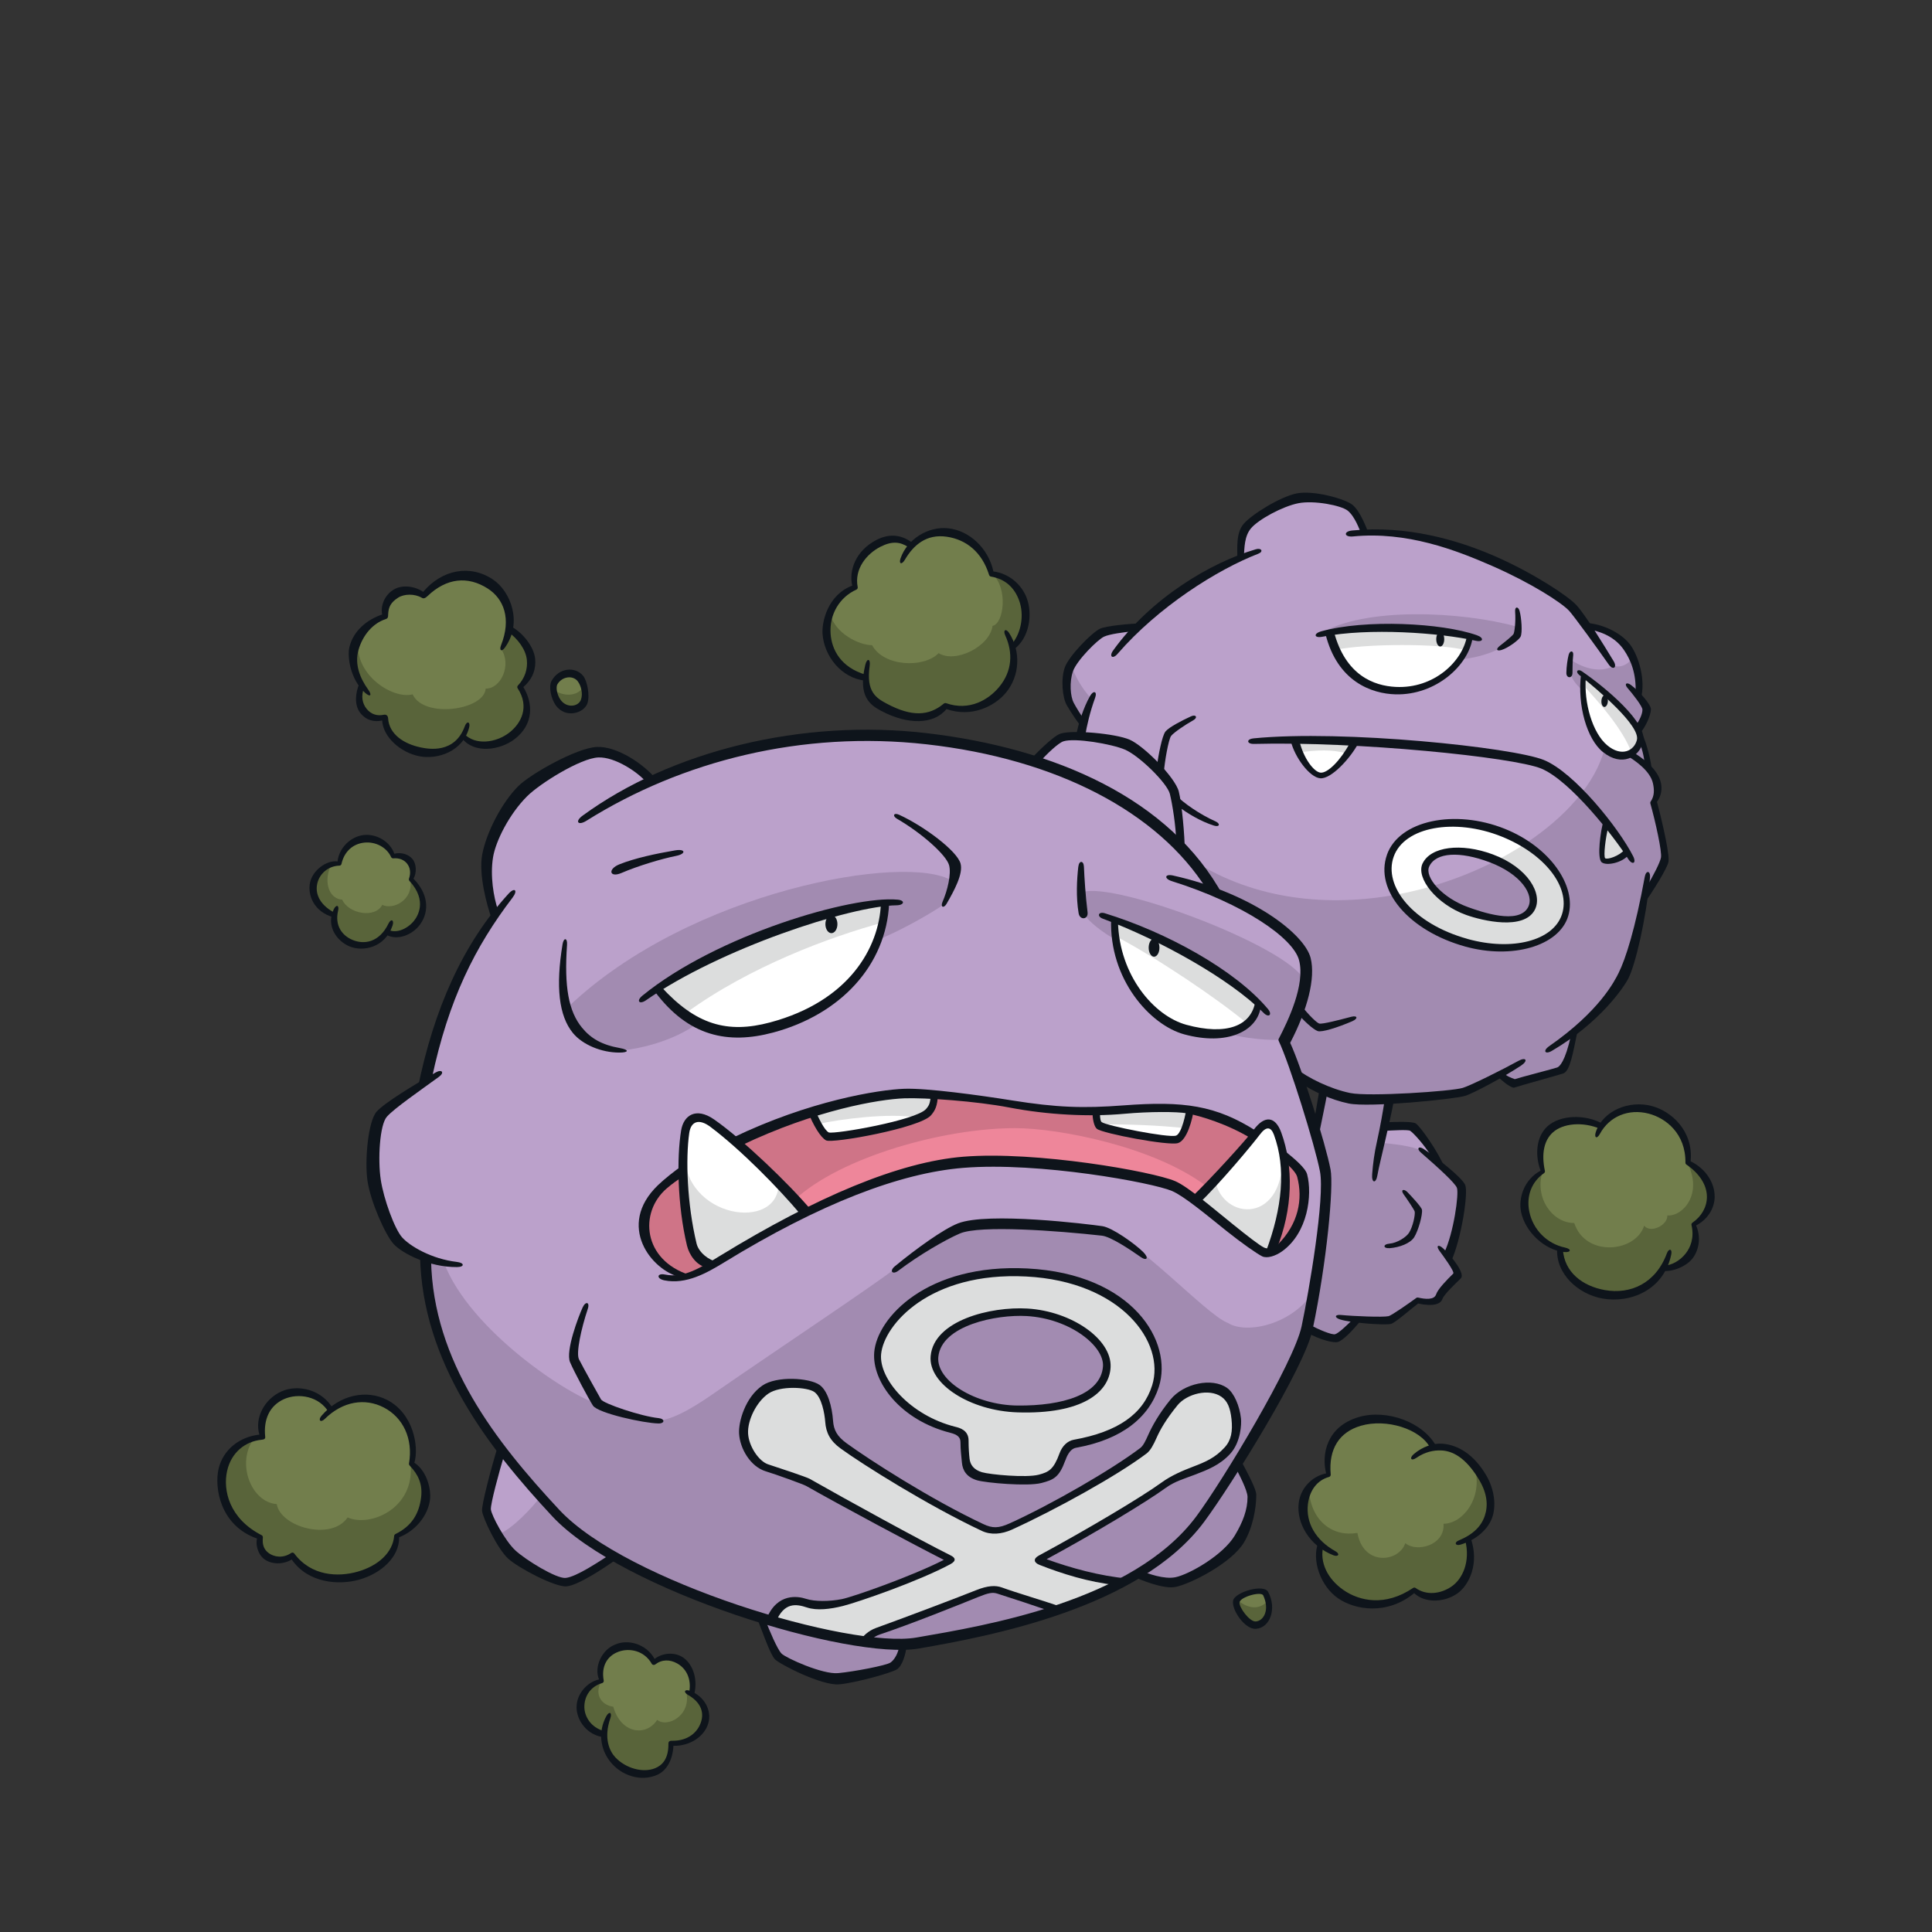 <svg width="800" height="800" viewBox="0 0 800 800" fill="none" xmlns="http://www.w3.org/2000/svg">
<rect x="0" y="0" width="800" height="800" fill="#333333" stroke="none"/>
<g clip-path="url(#clip0_42_68305)">
<path d="M488.662 350.616C488.381 341.806 487.555 329.956 485.357 326.37C483.159 322.783 472.961 310.387 468.548 308.735C464.135 307.082 444.302 303.231 440.451 304.884C436.6 306.537 432.187 311.495 429.163 315.346C378.754 301.578 336.889 296.884 269.39 323.064C266.911 319.759 254.797 310.123 247.624 311.214C240.467 312.321 225.03 319.478 217.048 327.46C209.065 335.443 201.627 350.599 201.627 356.665C201.627 362.73 202.735 371.259 205.214 378.696C193.363 395.769 180.141 420.56 176.29 448.393C168.572 453.897 161.135 458.029 158.391 461.896C155.631 465.747 154.259 481.448 155.367 489.712C156.474 497.976 161.697 511.198 165.002 513.958C168.308 516.718 171.068 518.916 176.026 520.85C179.332 555.013 189.529 577.044 207.709 600.182C205.23 607.901 201.098 621.668 201.644 624.974C202.189 628.279 207.428 639.303 212.387 643.7C217.345 648.113 230.022 656.095 234.699 654.988C239.376 653.881 248.202 648.922 254.532 644.526C271.06 653.616 302.743 667.119 315.684 669.863C317.337 675.367 319.271 683.085 321.75 685.564C324.229 688.043 340.757 695.2 344.608 695.2C348.459 695.2 367.465 691.894 369.399 690.522C371.333 689.151 373.812 684.192 374.076 681.151C400.52 677.3 440.468 669.582 471.044 651.402C476.547 653.881 482.332 656.079 487.026 654.988C491.703 653.881 506.859 645.898 511.272 639.832C515.685 633.767 518.709 623.024 518.428 619.454C518.147 615.867 515.404 611.471 512.644 605.951C524.758 584.465 538.807 559.673 541.022 551.69C543.22 543.708 550.938 494.125 549.285 485.58C547.633 477.035 539.369 449.219 531.65 430.494C537.154 419.47 542.939 405.421 540.195 397.157C537.435 388.894 523.668 378.151 502.182 369.06C498.331 362.168 493.918 355.838 488.679 350.599L488.662 350.616Z" fill="#BBA1CB"/>
<path d="M520.098 516.685C532.659 525.825 544.691 498.274 539.187 486.473C536.956 481.696 512.346 463.467 499.521 460.971C486.679 458.475 463.358 457.93 455.094 459.516C446.831 461.103 433.84 459.516 418.866 457.103C406.255 455.071 379.828 452.277 373.465 452.277C367.101 452.277 338.162 456.905 304.759 472.491C303.487 472.805 281.852 485.845 281.852 485.845C267.572 496.538 255.094 509.678 281.323 528.403C289.042 527.858 294.892 524.007 302.528 518.917C310.164 513.826 333.699 501.744 344.508 496.968C355.317 492.191 383.629 481.696 398.256 481.068C412.883 480.44 470.779 484.952 485.72 491.249C491.769 493.795 513.073 511.611 520.081 516.702L520.098 516.685Z" fill="#EE869A"/>
<path d="M536.939 445.451C540.856 447.715 544.988 450.194 547.682 451.236L544.591 467.962C547.682 477.465 549.55 483.448 549.55 487.167C549.55 490.885 545.418 533.857 540.873 549.757C543.765 551.195 552.227 554.913 553.682 554.087C555.136 553.261 559.665 548.93 561.731 546.65C566.887 546.848 573.713 547.476 575.366 546.65C577.019 545.823 584.869 540.253 586.72 538.601C589.398 539.014 595.397 539.427 596.637 536.121C597.876 532.816 602.008 529.312 603.661 528.072C603.05 526.221 601.595 523.114 599.744 520.222C602.835 511.347 606.14 494.191 605.529 491.927C604.917 489.662 599.546 484.704 595.827 482.01C593.348 476.853 586.968 467.697 584.472 466.937C581.795 466.111 578.275 466.524 573.316 466.739L575.382 454.971C586.737 454.773 603.066 453.318 606.157 452.079C609.247 450.839 618.338 446.707 621.23 444.856C623.494 446.509 625.362 448.162 627.213 448.36C629.064 448.558 644.98 444.03 646.418 442.988C647.856 441.947 649.922 436.179 651.376 427.7C663.557 416.759 670.581 408.908 673.06 403.124C675.54 397.339 679.258 379.787 680.696 371.11C684.613 365.325 688.96 358.301 689.373 355.822C689.786 353.343 686.481 337.03 685.043 332.485C686.481 328.568 686.696 323.395 682.779 318.238C682.365 315.561 680.101 306.884 678.448 302.752C680.3 299.248 682.167 295.314 681.952 294.075C681.737 292.835 679.886 290.356 678.448 288.703C679.688 280.026 676.597 270.738 674.118 268.044C671.639 265.35 665.441 259.78 657.177 259.582C652.219 252.772 649.128 249.467 638.584 243.054C628.039 236.641 602.025 221.155 564.838 220.543C562.772 215.585 561.119 210.842 558.028 209.602C554.938 208.363 543.153 205.272 538.195 206.297C533.237 207.321 518.395 215.139 515.47 218.891C514.032 220.742 514.032 225.502 513.817 230.658C502.661 236.03 485.109 245.946 470.845 259.78C464.647 260.193 458.036 260.805 455.359 262.672C452.681 264.54 444.616 273.002 442.963 276.721C441.31 280.439 441.525 286.637 442.963 290.141C444.401 293.645 446.682 297.579 448.533 299.43L447.508 304.388C456.384 305.413 462.995 306.239 468.168 309.346C473.341 312.453 485.307 322.981 486.348 327.725C487.389 332.468 488.348 341.773 488.695 350.649C491.934 353.739 499.025 362.35 502.198 369.11C521.073 378.332 537.6 387.009 540.079 396.728C542.558 406.446 538.427 416.346 532.229 430.609C534.295 436.394 535.319 440.939 536.972 445.484L536.939 445.451Z" fill="#BBA1CB"/>
<path d="M366.507 373.904C344.128 375.954 308.495 387.143 272.646 409.075C278.58 417.752 294.793 432.362 316.031 426.198C337.269 420.033 364.441 407.703 366.507 373.904Z" fill="white"/>
<path d="M461.392 380.646C461.392 390.844 466.069 415.9 485.902 424.726C505.735 433.551 518.957 425.552 521.155 415.354C506.28 401.587 478.729 387.258 461.375 380.646H461.392Z" fill="white"/>
<path d="M333.484 501.464C320.477 486.886 293.438 459.649 286.761 463.516C280.083 467.384 284.017 503.877 285.885 513.231C286.414 515.859 288.694 521.842 294.661 523.776C307.668 515.347 322.411 507.265 333.484 501.464Z" fill="white"/>
<path d="M336.112 459.649C337.699 463.698 340.856 470.012 342.789 470.54C344.723 471.069 379.844 464.904 383.894 461.235C385.827 459.483 386.505 456.707 386.505 453.715C381.414 452.492 372.242 451.98 366.705 453.236C358.97 454.988 348.227 455.616 336.112 459.665V459.649Z" fill="white"/>
<path d="M454.004 460.823C454.004 463.632 453.013 465.764 456.004 466.822C458.996 467.88 480.862 471.797 483.853 472.144C486.845 472.491 489.125 471.086 490.001 468.458C490.877 465.831 492.629 462.228 492.811 459.401C486.663 457.815 468.053 458.195 454.004 460.823Z" fill="white"/>
<path d="M495.273 497.25C503.884 504.803 516.363 513.943 519.338 516.224C522.329 518.504 525.139 519.033 526.544 518.157C530.758 505.15 535.997 486.193 529.535 470.376C527.949 466.509 524.775 463.203 520.924 467.913C515.487 474.591 503.703 488.639 495.273 497.25Z" fill="white"/>
<path d="M608.405 263.416C593.662 260.094 564.491 258.656 550.855 261.994C552.128 273.101 563.218 285.612 577.498 285.943C591.761 286.257 607.777 276.109 608.421 263.432L608.405 263.416Z" fill="white"/>
<path d="M536.113 306.074C537.386 311.776 542.774 321.296 546.889 320.817C551.005 320.338 555.616 315.578 560.524 307.182C553.864 306.554 542.609 306.223 536.097 306.074H536.113Z" fill="white"/>
<path d="M655.657 279.433C654.715 290.209 658.202 305.744 665.491 310.19C672.78 314.636 675.953 311.942 678.019 309.711C680.085 307.496 679.605 303.05 675.804 298.291C672.003 293.531 663.127 284.655 655.673 279.416L655.657 279.433Z" fill="white"/>
<path d="M625.213 346.087C605.909 337.873 583.184 339.79 576.259 352.219C569.334 364.648 584.605 384.481 604.273 389.522C623.957 394.562 642.518 392.513 647.559 380.547C652.6 368.581 641.113 352.847 625.213 346.07V346.087Z" fill="white"/>
<path d="M410.652 237.634C407.495 222.958 390.753 213.95 377.332 225.801C370.226 219.487 351.285 225.635 354.276 243.32C333.121 252.476 342.591 279.317 358.706 280.573C358.078 287.68 363.284 291.779 370.705 294.622C378.126 297.464 386.026 298.258 391.546 292.407C407.495 298.72 423.593 281.829 419.18 268.095C429.279 258.938 426.122 239.684 410.652 237.618V237.634Z" fill="#727E4C"/>
<path d="M242.252 285.728C241.178 281.018 237.476 278.374 234.699 279.167C231.922 279.96 227.939 282.158 229.526 287.513C231.112 292.885 236.087 294.471 237.872 293.876C239.657 293.281 243.244 290.092 242.252 285.728Z" fill="#727E4C"/>
<path d="M215.609 284.324C221.179 278.16 223.163 269.02 211.031 260.657C213.015 243.353 193.132 228.048 175.629 246.344C167.084 241.171 159.118 246.741 159.515 255.087C145.995 259.269 142.21 273.383 149.962 283.928C146.788 290.688 149.763 298.836 159.316 296.852C160.506 312.554 183.976 316.537 191.727 305C204.453 315.148 225.328 301.811 215.593 284.324H215.609Z" fill="#727E4C"/>
<path d="M170.274 364.07C172.059 358.698 170.473 353.128 162.721 354.533C159.135 345.394 143.632 343.592 140.64 357.508C127.716 358.302 124.741 373.623 138.657 378.978C136.674 390.117 151.185 396.877 160.126 385.737C169.878 391.704 181.414 375.193 170.274 364.07Z" fill="#727E4C"/>
<path d="M699.108 481.4C699.108 461.782 677.622 450.212 662.962 466.525C652.219 461.368 632.601 463.847 638.997 485.317C625.164 491.928 629.709 511.761 646.022 516.918C646.435 538.403 677.837 543.147 688.993 524.768C699.108 524.355 703.868 515.48 701.389 507.216C710.892 501.018 712.33 489.036 699.125 481.4H699.108Z" fill="#727E4C"/>
<path d="M593.745 599.357C583.63 584.697 569.169 586.961 562.343 588.829C555.517 590.697 548.096 596.68 550.162 610.513C535.915 614.017 536.94 630.132 546.857 639.437C543.551 661.336 567.714 671.451 585.482 658.228C595.183 665.864 611.711 658.427 607.992 637.784C622.454 627.669 616.256 615.885 612.736 609.687C609.215 603.489 602.207 597.919 593.729 599.357H593.745Z" fill="#727E4C"/>
<path d="M524.131 659.897C523.04 657.997 512.776 659.699 511.95 662.988C511.124 666.277 517.52 673.731 521.04 672.69C524.56 671.648 527.238 665.252 524.131 659.881V659.897Z" fill="#727E4C"/>
<path d="M286.563 701.465C287.951 694.176 283.621 682.078 270.746 688.127C265.308 678.822 247.012 677.896 249.029 695.879C237.856 698.672 236.931 715.893 250.12 717.91C249.194 732.95 276.795 744.271 278.2 721.794C293.554 721.48 296.033 707.365 286.58 701.481L286.563 701.465Z" fill="#727E4C"/>
<path d="M170.225 606.101C174.357 589.441 159.069 569.608 136.757 583.789C128.625 570.848 105.635 574.418 108.528 594.664C79.604 600.035 92.413 631.983 107.834 636.677C106.594 645.635 115.139 648.246 121.056 644.115C133.584 661.601 162.92 653.205 164.308 636.132C177.663 629.24 180.836 615.059 170.225 606.101Z" fill="#727E4C"/>
<path d="M591.348 356.336C591.348 356.336 596.241 347.543 617.578 356.005C638.931 364.484 634.518 374.582 633.543 376.698C632.568 378.813 627.511 384.35 607.628 377.194C587.745 370.021 589.382 360.732 591.332 356.336H591.348Z" fill="#BBA1CB"/>
<path d="M508.496 428.032C513.999 429.685 526.676 431.337 532.18 430.23C535.485 424.164 539.898 413.702 540.444 407.091C537.964 393.588 461.756 364.682 448.17 369.442L448.715 378.317C450.781 381.622 456.566 386.167 461.937 389.06C461.656 386.713 461.656 383.688 461.656 380.928C480.944 388.085 509.041 402.133 521.156 415.636C520.875 419.768 518.677 424.445 508.479 428.032H508.496Z" fill="#A28BB1"/>
<path d="M394.174 364.664C375.167 353.095 285.918 368.796 235.509 416.726C235.228 422.511 242.269 435.039 258.367 434.857C264.168 434.295 278.514 431.419 289.075 423.585C286.084 421.718 275.985 414.065 272.415 409.008C297.24 393.555 329.485 379.523 365.912 374.085C366.127 377.225 365.631 382.58 363.218 389.224C371.349 386.216 385.166 378.482 390.819 374.515C392.075 372.631 393.083 369.077 394.141 364.681L394.174 364.664Z" fill="#A28BB1"/>
<path d="M508.363 547.774C499.091 544.171 469.986 511.892 456.979 509.281C452.847 508.455 406.983 505.562 400.372 507.628C393.761 509.694 379.299 518.371 371.035 524.982C362.772 531.593 321.073 559.326 296.661 576.218C291.29 579.936 280.134 587.787 272.696 588.2C265.259 588.613 251.21 583.655 248.318 581.589C235.922 578.284 194.603 551.013 183.86 522.916C182.208 522.503 178.902 521.677 176.01 520.437C176.836 555.145 194.19 583.655 207.412 599.77C220.634 615.884 232.518 631.453 249.144 641.502C268.978 653.484 320.709 675.763 360.293 679.928C375.994 681.581 382.406 680.408 400.785 676.21C415.247 672.904 449.955 664.64 470.201 651.831C490.447 639.023 496.645 629.932 504.909 616.71C513.173 603.488 544.228 558.351 545.154 532.833C536.427 548.55 516.049 552.748 508.38 547.757L508.363 547.774Z" fill="#A28BB1"/>
<path d="M224.072 619.404C220.287 624.462 211.941 633.304 206.371 635.32C208.387 639.618 209.908 642.394 212.685 644.427C215.461 646.443 229.113 655.798 234.418 654.79C239.724 653.782 246.55 649.732 254.136 644.427C244.021 638.609 232.65 630.015 224.056 619.404H224.072Z" fill="#A28BB1"/>
<path d="M315.337 669.962C317.353 675.78 319.634 683.101 322.675 685.878C325.7 688.655 338.856 695.233 344.921 695.233C350.987 695.233 367.928 691.183 370.192 689.663C372.473 688.142 373.481 684.87 373.729 681.581C354.012 680.06 331.27 674.755 315.337 669.945V669.962Z" fill="#A28BB1"/>
<path d="M471.292 651.502C474.829 653.271 482.663 655.799 486.464 654.791C490.249 653.783 506.43 646.709 511.735 639.123C517.04 631.537 519.321 622.695 518.561 618.645C517.801 614.596 513.503 608.53 511.735 605.506C506.43 615.356 497.835 627.752 494.034 632.049C490.249 636.346 481.655 644.693 471.292 651.519V651.502Z" fill="#A28BB1"/>
<path d="M335.815 459.832C326.907 463.021 316.742 467.219 305.421 472.707C312.181 478.673 321.32 488.606 328.874 496.953C347.963 479.07 390.885 467.137 420.304 467.137C438.204 467.137 477.953 474.69 499.819 491.383C505.388 485.813 515.321 475.087 519.701 470.31C511.008 464.74 498.876 460.708 492.778 459.022C491.538 466.459 489.852 470.228 487.786 471.269C485.721 472.31 461.408 468.376 457.624 466.112C456.599 465.501 456.665 461.98 456.07 459.038C450.021 460.443 437.229 460.493 426.122 458.559C417.643 457.088 401.942 455.138 387.001 452.758C386.687 457.468 386.026 459.088 384.059 460.956C379.927 464.873 346.112 472.409 342.542 470.244C340.476 469.004 337.782 464.311 335.815 459.848V459.832Z" fill="#CF7487"/>
<path d="M282.514 485.382C278.465 488.076 275.903 489.563 274.415 491.596C270.085 497.513 264.168 501.628 267.804 512.52C269.027 516.173 272.515 525.643 283.737 528.585C286.976 527.907 291.29 525.759 294.133 523.99C290.216 521.693 286.58 518.453 285.621 513.049C284.679 507.644 283.059 495.497 282.514 485.365V485.382Z" fill="#CF7487"/>
<path d="M531.568 478.605C532.692 487.795 532.576 505.959 525.965 518.619C531.997 516.272 536.543 511.33 537.501 508.008C540.625 497.232 539.964 489.018 539.187 486.902C538.41 484.77 534.592 480.738 531.568 478.605Z" fill="#CF7487"/>
<path d="M685.06 332.171C686.994 328.585 686.993 321.973 682.3 317.296C682.019 313.71 680.928 310.14 679.54 306.008C677.887 310.966 675.408 316.751 664.384 310.14C660.682 324.271 648.402 338.286 631.362 349.459C644.451 358.367 652.781 370.317 647.592 380.927C641.807 392.778 622.255 394.15 606.818 390.018C593.712 386.514 583.993 379.804 578.324 370.416C550.195 375.606 519.718 372.713 494.149 356.4C496.348 358.88 499.389 364.119 501.041 368.251C515.09 374.316 534.097 383.407 539.055 394.15C544.013 404.892 539.055 413.983 532.163 430.229L537.121 445.65C543.187 449.781 554.194 454.459 559.714 455.021C565.218 455.566 600.207 454.194 604.884 452.542C609.562 450.889 615.908 448.129 621.131 444.823L626.916 448.955C632.981 447.583 645.922 444.278 647.03 442.625C648.137 440.972 651.443 434.08 651.707 427.75C661.078 419.205 670.433 408.743 672.648 404.066C674.846 399.389 679.259 382.58 680.911 371.011C685.043 364.945 689.721 358.334 689.456 355.591C689.175 352.831 685.87 336.303 685.043 332.171H685.06Z" fill="#A28BB1"/>
<path d="M619.197 356.533C623.478 354.335 627.543 351.971 631.378 349.459C644.468 358.367 652.798 370.317 647.608 380.928C641.823 392.778 622.271 394.15 606.834 390.018C593.728 386.514 584.01 379.804 578.341 370.416C583.266 369.507 588.125 368.35 592.869 366.962C602.24 378.267 625.659 385.985 633.923 376.614C636.716 373.457 632.799 359.723 619.197 356.516V356.533Z" fill="#DCDDDD"/>
<path d="M676.515 271.334C675.027 274.739 671.325 276.821 668.218 275.631C663.177 278.722 656.153 277.069 650.285 273.119L650.137 278.16C650.583 280.821 652.665 283.647 655.178 285.713C655.326 284.374 655.475 280.97 655.773 279.631C663.772 286.308 671.92 292.522 678.3 301.712C680.812 298.902 682.299 294.886 682.002 293.564C681.704 292.225 680.068 289.564 678.597 288.225C678.895 283.333 678.3 275.929 676.515 271.334Z" fill="#A28BB1"/>
<path d="M546.642 262.408C564.954 251.169 605.315 253.119 628.238 259.515C628.85 262.606 627.412 264.259 621.627 268.192C616.884 270.87 609.446 272.738 605.1 272.936C606.339 270.87 608.19 266.738 608.405 263.647C598.489 261.168 576.804 256.425 546.642 262.408Z" fill="#A28BB1"/>
<path d="M443.476 275.102C445.046 280.076 448.451 285.845 452.384 289.778L448.715 299.215C445.575 295.546 443.211 292.935 442.17 289.778C441.129 286.638 440.336 281.663 443.476 275.102Z" fill="#A28BB1"/>
<path d="M544.443 468.607L547.732 450.873C556.343 454.426 566.474 456.195 575.349 454.922C574.077 459.236 572.556 469.367 571.548 473.169C576.622 473.681 584.72 474.441 588.522 476.458C594.356 480.772 603.463 487.862 604.735 491.151C606.008 494.44 604.487 507.612 599.414 520.289C601.942 523.578 604.223 527.379 603.215 528.388C602.207 529.396 597.893 534.222 596.885 535.99C595.877 537.759 592.571 539.544 587.266 538.519C582.208 542.32 577.647 546.122 574.853 546.617C572.06 547.13 565.978 546.617 561.433 546.105C559.152 548.898 555.103 554.204 553.335 554.204C551.566 554.204 544.972 552.435 541.683 549.89C546.244 526.586 550.558 494.407 549.798 488.325C549.037 482.242 546.757 473.879 544.476 468.558L544.443 468.607Z" fill="#A28BB1"/>
<path d="M343.764 254.211C345.698 262.194 355.615 267.152 361.118 267.152C365.796 275.961 382.389 276.854 388.67 270.458C395.628 274.788 409.875 267.697 410.982 259.169C415.659 258.277 417.527 243.683 410.916 237.617C420.205 239.055 432.187 253.517 419.18 267.78C421.444 282.853 410.305 297.728 391.496 291.943C386.753 298.34 378.902 298.141 372.076 295.447C365.25 292.753 358.028 289.464 358.441 280.787C350.59 278.11 339.021 271.218 343.781 254.211H343.764Z" fill="#59643A"/>
<path d="M228.98 285.283C231.807 287.96 238.517 289.15 241.492 284.539C242.384 286.919 242.236 292.737 237.624 293.183C233.013 293.629 230.17 290.952 228.98 285.283Z" fill="#59643A"/>
<path d="M207.528 268.755C211.99 275.316 207.379 285.282 201.115 285.133C200.52 294.075 175.497 297.645 170.87 287.513C162.672 289.596 147.186 279.762 148.227 265.912C144.508 269.631 146.442 278.423 150.012 283.646C147.334 289.91 149.268 298.537 159.548 297.199C159.846 308.669 180.257 319.841 191.876 304.801C202.9 315.974 225.543 301.231 215.412 284.39C222.568 277.085 221.973 268.755 210.949 260.408C210.205 262.639 209.313 265.317 207.528 268.755Z" fill="#59643A"/>
<path d="M137.186 358.102C134.046 364.003 135.55 372.052 141.715 372.548C144.227 378.332 155.284 380.464 158.292 374.68C162.821 376.944 171.349 372.548 169.845 364.383C178.77 371.159 176.125 390.001 160.176 385.985C153.136 395.025 138.443 392.017 138.195 378.944C128.014 374.928 126.262 361.358 137.186 358.086V358.102Z" fill="#59643A"/>
<path d="M105.288 595.49C97.586 605.671 103.982 622.083 114.593 622.81C116.196 632.396 137.269 638.214 143.946 628.331C153.251 632.545 171.993 624.546 169.96 606.101C178.389 611.77 181.001 626.744 164.291 636.049C161.085 652.907 135.368 662.063 121.27 644.181C116.179 648.395 106.742 646.065 107.469 636.479C94.528 631.967 80 606.25 105.288 595.49Z" fill="#59643A"/>
<path d="M249.177 695.994C245.938 701.101 248.665 706.026 253.937 706.704C257.16 718.092 267.705 719.116 272.134 712.142C276.051 715.546 286.249 710.605 284.216 700.754C294.926 705.349 297.14 719.976 277.754 721.678C278.266 728.653 273.506 735.958 265.341 734.603C257.177 733.247 250.896 728.818 250.202 718.455C240.682 715.398 234.385 701.101 249.177 696.011V695.994Z" fill="#59643A"/>
<path d="M512.181 662.36C515.519 665.253 520.643 667.484 524.874 663.021C525.981 666.145 525.089 672.607 520.411 672.822C515.734 673.037 511.503 666.806 512.164 662.344L512.181 662.36Z" fill="#59643A"/>
<path d="M542.03 617.586C543.138 630.064 552.063 636.527 562.078 634.742C564.525 648.559 579.234 646.989 581.912 638.973C586.589 642.989 598.406 639.865 597.728 630.957C605.53 630.957 614.206 620.478 610.653 607.57C618.454 616.032 621.561 629.85 607.761 637.419C612.438 655.236 597.514 666.161 585.713 658.575C571.003 668.822 544.724 665.698 546.509 639.188C540.94 634.957 536.262 623.139 542.047 617.57L542.03 617.586Z" fill="#59643A"/>
<path d="M638.716 485.251C635.378 495.944 642.732 506.423 651.856 506.423C656.533 520.686 677.259 518.669 680.812 507.53C683.489 510.868 690.613 507.315 690.398 503.299C696.86 503.745 705.108 494.39 698.86 481.912C705.537 484.358 715.57 496.39 701.538 506.869C703.984 516.009 699.306 525.363 688.613 525.132C682.366 538.056 651.178 544.519 645.84 517.331C632.915 513.1 624.453 497.729 638.716 485.251Z" fill="#59643A"/>
<path d="M664.896 340.354C664.218 344.799 662.499 354.733 663.871 356.27C665.243 357.807 670.895 355.592 673.969 353.195C671.573 349.262 668.829 344.981 664.896 340.354Z" fill="#DCDDDD"/>
<path d="M530.973 476.143C532.841 507.462 506.066 505.744 503.091 488.456C503.091 488.456 498.397 493.216 494.612 496.703C499.852 501.661 522.527 519.412 525.982 518.619C533.039 504.917 534.444 480.77 530.973 476.143Z" fill="#DCDDDD"/>
<path d="M283.423 476.424C282.415 504.636 322.99 510.487 322.428 489.613C328.477 495.1 331.221 497.86 332.873 502.802C327.915 505.826 297.488 522.238 294.744 523.891C290.067 521.957 286.761 520.305 285.373 510.669C284.001 501.033 282.877 489.067 283.423 476.424Z" fill="#DCDDDD"/>
<path d="M338.542 465.483C348.178 463.285 368.573 460.806 379.316 462.723C383.448 461.351 386.621 461.384 386.522 453.22C380.903 451.947 371.813 452.112 367.681 453.22C363.549 454.327 343.831 456.657 335.815 459.831L338.542 465.483Z" fill="#DCDDDD"/>
<path d="M456.301 465.665C465.937 465.384 480.679 466.029 490.596 467.136C491.703 463.55 491.72 461.996 492.282 459.517C486.497 458.41 470.432 456.575 453.739 460.244C454.4 462.541 452.731 465.384 456.301 465.665Z" fill="#DCDDDD"/>
<path d="M462.218 387.803C479.027 396.612 504.364 413.702 516.214 423.619C518.148 422.511 520.346 419.487 521.172 415.636C509.322 404.066 485.093 388.911 461.673 380.928C461.392 382.58 461.673 385.341 462.218 387.82V387.803Z" fill="#DCDDDD"/>
<path d="M365.532 382.018C344.046 387.803 310.445 400.198 284.001 419.486C279.588 417.288 276.564 414.23 272.432 409.008C299.702 392.216 335.237 377.886 366.639 374.035C366.358 375.407 366.094 378.712 365.532 382.018Z" fill="#DCDDDD"/>
<path d="M553.269 269.053C564.904 266.508 596.902 266.326 606.719 269.235C607.265 267.962 607.926 266.409 608.421 263.649C594.902 260.145 568.359 258.508 550.724 261.963C551.087 263.963 551.996 266.69 553.269 269.053Z" fill="#DCDDDD"/>
<path d="M655.442 283.597C661.26 289.779 672.168 301.96 675.623 311.777C677.622 310.504 681.259 306.505 677.622 300.869C673.986 295.233 663.723 285.3 655.756 279.631L655.442 283.597Z" fill="#DCDDDD"/>
<path d="M363.598 561.146C364.573 542.123 390.654 526.24 425.362 526.851C460.069 527.463 479.704 548.948 479.903 567.955C480.101 586.962 458.83 594.598 447.062 597.292C443.013 598.217 440.864 600.597 439.013 605.341C437.162 610.084 432.815 611.952 429.51 612.563C426.204 613.175 414.635 612.762 407.198 611.737C399.76 610.712 399.347 602.448 399.347 598.316C399.347 594.185 397.05 592.614 393.976 591.705C380.787 587.772 362.788 577.211 363.614 561.129L363.598 561.146ZM458.235 567.575C459.061 556.551 445.657 544.469 427.18 543.197C408.702 541.908 387.91 550.899 387.133 561.162C386.356 571.426 405.099 582.979 421.279 583.756C437.46 584.532 457.21 581.194 458.251 567.575H458.235Z" fill="#DCDDDD"/>
<path d="M464.4 654.857C454.896 653.832 437.443 649.981 430.518 645.866C447.723 636.362 473.903 621.471 479.026 617.884C484.167 614.281 489.042 610.943 495.719 608.646C502.396 606.332 509.074 601.208 510.859 596.332C512.66 591.457 511.371 580.681 508.297 577.59C505.223 574.499 492.893 573.987 488.265 578.35C483.654 582.714 476.977 594.002 474.151 600.431C457.458 611.984 430.997 626.809 420.238 631.239C415.874 633.04 411.247 634.825 405.346 631.751C399.446 628.677 356.607 605.009 349.136 598.894C346.31 596.58 343.236 592.217 342.971 587.854C342.707 583.491 341.434 574.5 334.757 573.739C328.08 572.962 318.081 572.202 314.23 577.838C310.379 583.491 306.016 591.44 308.065 596.828C310.114 602.216 314.23 607.092 319.618 608.629C325.006 610.166 331.253 611.786 335.269 614.017C351.962 623.256 383.794 640.709 393.546 645.849C381.993 651.75 356.326 661.765 350.673 663.302C345.021 664.839 337.071 665.104 333.468 663.815C329.865 662.526 323.717 661.501 319.353 670.492C327.568 673.83 352.987 678.954 358.623 679.731C359.648 676.64 364.06 675.764 367.614 674.343C375.316 671.252 399.71 662.278 404.074 660.476C408.437 658.675 411.346 657.832 416.651 659.699C421.015 661.236 431.278 664.063 437.195 666.624C443.36 664.575 456.185 659.699 464.4 654.824V654.857Z" fill="#DCDDDD"/>
<path d="M607.645 377.193C627.527 384.366 632.568 378.829 633.56 376.697C634.518 374.631 638.716 364.946 619.015 356.6C610.702 360.864 601.645 364.45 592.142 367.161C594.389 370.516 598.967 374.053 607.661 377.193H607.645Z" fill="#A28BB1"/>
<path d="M538.096 311.545C545.021 310.62 551.335 310.157 558.095 312.058L560.359 306.901L536.939 306.174L538.096 311.545Z" fill="#DCDDDD"/>
<path d="M506.578 371.11C484.53 330.518 436.716 309.908 384.24 303.644C332.112 297.43 277.935 310.95 241.244 337.741C237.922 340.154 239.343 342.038 242.83 339.856C282.331 315.098 331.997 302.405 383.695 308.206C437.691 314.272 479.605 336.336 499.702 368.284L506.561 371.11H506.578Z" fill="#0E141B"/>
<path d="M180.439 444.064C171.431 449.204 159.135 456.724 155.961 460.294C152.358 464.36 150.954 480.887 152.177 489.002C153.466 497.613 159.465 511.149 162.903 515.017C166.456 519.016 177.745 524.768 189.215 524.669C192.438 524.652 192.388 522.9 189.182 522.537C178.703 521.314 169.745 516.008 166.506 512.372C163.382 508.852 158.87 496.506 157.664 488.473C156.408 480.144 157.201 465.765 160.209 462.393C163.283 458.939 173.696 451.749 181.761 445.882C184.158 444.146 183.017 442.609 180.439 444.064Z" fill="#0E141B"/>
<path d="M271.606 322.52C266.598 316.437 255.475 308.884 247.095 309.297C238.716 309.711 219.626 320.52 214.586 325.544C207.809 332.32 201.463 344.584 199.711 353.641C198.058 362.186 201.694 375.077 203.562 380.366L206.206 376.829C204.405 371.54 202.884 362.665 204.173 354.914C205.297 348.137 210.916 337.064 218.238 329.742C223.543 324.437 240.352 313.958 247.74 313.644C254.648 313.347 264.383 319.842 267.755 324.057L271.606 322.52Z" fill="#0E141B"/>
<path d="M392.009 374.151C395.133 368.73 398.901 361.821 397.744 357.574C396.306 352.318 382.522 342.038 372.308 337.377C370.11 336.369 369.35 337.823 371.449 339.046C381.663 344.963 391.844 354.02 393.001 358.268C393.976 361.871 392.356 368.713 390.29 373.424C389.315 375.655 390.786 376.283 392.009 374.167V374.151Z" fill="#0E141B"/>
<path d="M446.5 358.864C445.905 364.235 445.509 371.391 446.632 378.135C447.145 381.176 450.715 380.796 450.335 377.738C449.492 370.962 449.045 363.789 448.831 358.897C448.715 356.236 446.798 356.219 446.517 358.88L446.5 358.864Z" fill="#0E141B"/>
<path d="M456.664 380.415C479.853 389.009 509.206 405.256 523.238 419.42C525.403 421.602 526.989 420.131 525.006 417.784C511.569 401.752 483.241 386.067 457.507 378.167C454.83 377.341 454.037 379.44 456.664 380.415Z" fill="#0E141B"/>
<path d="M346.756 382.663C346.756 384.729 345.649 386.398 344.277 386.398C342.905 386.398 341.781 384.729 341.781 382.663C341.781 380.597 342.889 378.928 344.277 378.928C345.665 378.928 346.756 380.597 346.756 382.663Z" fill="#0E141B"/>
<path d="M480.101 392.415C480.101 394.481 479.093 396.15 477.87 396.15C476.647 396.15 475.639 394.481 475.639 392.415C475.639 390.349 476.647 388.68 477.87 388.68C479.093 388.68 480.101 390.349 480.101 392.415Z" fill="#0E141B"/>
<path d="M279.539 352.121C271.589 353.476 262.929 355.327 256.499 357.889C251.508 359.889 252.384 363.607 257.342 361.475C264.185 358.533 274.002 355.592 279.919 354.418C284.233 353.559 283.886 351.377 279.555 352.121H279.539Z" fill="#0E141B"/>
<path d="M232.931 391.027C230.072 408.48 231.378 420.628 237.245 427.768C241.211 432.594 249.079 435.883 256.499 435.85C260.466 435.85 260.582 434.677 256.681 433.983C249.227 432.66 244.666 430.016 240.98 425.52C235.443 418.777 233.576 408.613 234.799 391.209C234.997 388.267 233.41 388.102 232.931 391.027Z" fill="#0E141B"/>
<path d="M491.455 458.194C490.282 465.285 488.563 469.731 486.943 470.243C483.72 471.235 458.069 466.144 456.152 464.624C455.838 464.376 455.475 463.549 455.475 461.02L452.4 461.087C452.4 463.053 452.979 466.442 454.185 467.417C456.615 469.367 483.902 474.524 487.769 473.334C491.455 472.21 493.819 463.681 494.43 458.723L491.455 458.178V458.194Z" fill="#0E141B"/>
<path d="M472.184 520.405C474.977 522.372 475.82 520.885 473.407 518.472C470.003 515.067 460.582 508.324 456.466 507.729C450.781 506.902 408.95 501.729 396.653 506.588C390.587 508.985 379.398 517.034 370.523 524.355C368.143 526.322 369.564 528.008 372.027 526.14C380.456 519.728 391.563 513.282 397.446 510.77C405.793 507.183 438.121 509.646 456.268 511.662C459.904 512.059 467.837 517.348 472.201 520.405H472.184Z" fill="#0E141B"/>
<path d="M459.871 566.17C460.466 554.535 443.74 542.949 425.444 541.841C410.189 540.932 386.737 546.75 385.365 561.476C384.274 573.112 401.81 584.202 421.312 584.83C448.021 585.706 459.342 576.599 459.871 566.154V566.17ZM456.714 565.889C455.772 577.425 440.055 582.185 421.312 582.004C403.958 581.838 387.596 571.789 388.538 561.889C389.778 548.8 412.619 544.205 425.18 544.949C443.162 546.023 457.409 557.477 456.714 565.889Z" fill="#0E141B"/>
<path d="M241.26 541.379C239.575 545.031 234.071 559.41 236.054 564.071C237.723 568.021 244.02 579.739 245.524 582.02C247.59 585.177 266.614 589.325 272.63 589.424C275.357 589.474 275.406 587.491 272.696 587.21C265.473 586.482 249.888 581.194 248.88 579.491C247.524 577.111 241.36 566.087 239.74 562.848C238.451 560.27 240.665 550.155 243.392 541.974C244.335 539.164 242.5 538.668 241.26 541.379Z" fill="#0E141B"/>
<path d="M596.372 267.698C597.285 267.698 598.025 266.343 598.025 264.673C598.025 263.003 597.285 261.648 596.372 261.648C595.46 261.648 594.72 263.003 594.72 264.673C594.72 266.343 595.46 267.698 596.372 267.698Z" fill="#0E141B"/>
<path d="M665.788 290.357C665.722 291.712 665.061 292.77 664.317 292.737C663.574 292.704 663.028 291.563 663.111 290.224C663.177 288.869 663.838 287.811 664.565 287.845C665.309 287.878 665.854 289.001 665.788 290.357Z" fill="#0E141B"/>
<path d="M651.128 278.656C651.145 276.226 651.178 273.582 651.426 271.317C651.641 269.334 650.087 269.185 649.558 271.103C649.079 272.871 648.616 276.193 648.6 278.672C648.6 281.003 651.112 281.003 651.128 278.672V278.656Z" fill="#0E141B"/>
<path d="M627.379 253.17C627.709 257.781 627.098 261.748 626.75 262.459C626.37 263.219 623.065 265.88 621.098 267.384C619.33 268.756 619.611 269.78 621.759 269.136C624.42 268.343 628.932 265.054 629.643 263.632C630.453 262.013 630.023 255.914 629.246 253.055C628.701 251.022 627.23 251.088 627.379 253.187V253.17Z" fill="#0E141B"/>
<path d="M681.06 363.094C677.127 384.63 673.11 397.124 670.251 402.843C668.582 406.182 662.417 418.643 641.427 433.237C638.733 435.121 639.791 436.791 642.617 435.121C662.748 423.337 672.582 408.512 674.3 405.091C677.242 399.207 681.54 380.994 683.225 363.458C683.506 360.516 681.589 360.185 681.06 363.094Z" fill="#0E141B"/>
<path d="M574.325 353.921C569.102 368.648 583.398 385.456 606.686 391.935C626.056 397.323 645.658 391.803 649.377 379.258C653.029 366.929 641.823 350.682 623.065 343.179C602.504 334.948 579.382 339.609 574.308 353.921H574.325ZM607.661 388.778C584.935 382.448 572.788 366.879 577.085 354.764C581.514 342.253 602.438 338.65 621.709 346.368C639.559 353.508 650.451 367.292 646.782 378.597C643.195 389.621 626.073 393.918 607.661 388.795V388.778Z" fill="#0E141B"/>
<path d="M589.068 357.508C586.159 363.574 594.902 374.499 607.116 378.862C613.958 381.308 630.982 385.291 635.494 376.796C638.997 370.201 632.75 359.227 618.14 353.79C604.951 348.881 592.39 350.583 589.084 357.508H589.068ZM632.734 375.689C628.8 383.093 613.066 377.474 608.074 375.689C596.968 371.722 589.745 363.078 591.828 358.748C594.654 352.831 604.57 352.467 616.619 356.963C629.709 361.839 635.494 370.499 632.734 375.689Z" fill="#0E141B"/>
<path d="M573.399 455.285C572.655 460.078 571.564 466.441 570.209 472.49C569.069 477.548 568.54 481.63 568.176 486.258C567.895 489.91 569.746 490.258 570.358 486.655C570.986 483.052 572.275 478.143 573.399 473.102C574.754 467.036 576.457 460.128 577.2 455.285H573.399Z" fill="#0E141B"/>
<path d="M582.886 493.713C581.25 492.028 579.828 492.656 581.217 494.556C582.192 495.895 585.696 501.002 585.811 501.729C586.026 503.051 585.101 507.811 583.464 510.439C582.291 512.307 578.506 514.703 575.366 514.968C572.49 515.199 572.655 517.067 575.515 516.835C579.498 516.521 583.977 514.869 585.597 512.29C587.332 509.497 589.133 502.936 588.803 500.936C588.605 499.762 584.258 495.151 582.886 493.73V493.713Z" fill="#0E141B"/>
<path d="M710 495.365C710 490.01 706.529 484.027 700.05 480.87C701.289 468.375 692.117 460.078 683.836 457.946C674.614 455.55 663.904 459.797 660.83 468.623C659.97 471.119 661.227 471.829 662.483 469.515C666.4 462.26 674.333 458.971 682.696 461.136C689.803 462.987 698.05 469.4 697.901 481.448C697.901 481.762 698.05 482.06 698.314 482.225C703.785 485.993 706.793 490.737 706.793 495.579C706.793 499.761 704.612 503.661 700.794 506.289C700.48 506.504 700.331 506.901 700.413 507.265C701.67 512.719 699.868 516.603 698.116 518.9C695.554 522.272 691.918 523.891 689.439 524.024L688.481 526.205C692.298 526.817 698.314 524.437 700.876 521.049C703.901 517.049 704.182 511.644 702.314 507.446C707.487 504.719 710.016 499.976 710.016 495.365H710Z" fill="#0E141B"/>
<path d="M510.594 662.79C509.867 666.426 515.404 674.822 520.097 674.458C525.932 674.012 528.774 666.095 525.155 659.269C523.469 655.633 511.305 659.269 510.594 662.773V662.79ZM513.272 663.451C513.718 661.186 522.246 658.84 523.072 660.624C525.833 666.574 523.32 671.153 519.998 671.417C517.387 671.615 512.891 665.384 513.272 663.451Z" fill="#0E141B"/>
<path d="M175.217 245.087C172.192 242.906 166.821 241.865 163.069 244.112C158.772 246.691 157.565 251.5 158.243 254.442C151.946 256.607 146.31 261.169 144.674 267.995C143.715 271.994 145.12 281.399 151.103 286.82C153.351 288.853 154.21 287.96 152.425 285.497C149.252 281.101 146.69 275.184 148.459 269.086C150.244 262.888 154.475 258.078 159.582 256.409C160.722 256.045 160.689 255.467 160.722 254.558C160.821 251.351 161.829 249.434 164.854 247.484C167.333 245.881 171.68 245.782 174.671 247.534C175.399 247.963 176.043 247.765 177.051 246.806C184.902 239.303 193.678 238.427 201.909 243.666C208.586 247.93 211.842 256.128 207.462 267.201C206.619 269.317 207.71 270.044 209.049 268.193C216.519 257.847 211.445 244.889 204.157 239.98C194.653 233.584 183.018 235.849 175.217 245.087Z" fill="#0E141B"/>
<path d="M138.029 583.539C133.451 575.391 123.435 573.011 116.411 576.218C109.469 579.391 105.354 587.159 107.403 594.051C99.371 594.91 92.347 600.133 90.479 608.331C88.777 615.867 90.992 631.651 106.461 637.089C105.734 639.089 106.61 643.65 109.602 645.733C112.709 647.898 117.386 647.832 120.791 645.766C127.6 655.583 140.277 656.492 148.756 654.096C157.945 651.484 165.382 644.692 165.283 636.544C171.679 634.064 177.2 627.966 178.092 620.743C178.472 617.686 177.365 609.587 171.58 605.67C173.547 599.158 171.233 585.391 160.424 579.738C151.846 575.259 140.69 577.474 133.137 586.234C131.567 588.052 132.74 589.258 134.459 587.572C141.946 580.201 151.152 578.763 158.986 582.845C166.886 586.977 171.134 595.72 169.349 606.034C169.283 606.381 169.465 606.678 169.696 606.926C173.134 610.529 175.051 614.529 174.373 620.016C173.53 626.792 170.522 631.883 163.779 635.205C163.465 635.354 163.25 635.635 163.217 635.982C162.622 642.857 156.672 648.361 148.028 650.807C139.979 653.088 128.84 652.674 121.849 643.27C121.551 642.874 120.989 642.774 120.576 643.055C117.056 645.435 113.436 644.626 111.387 643.188C109.172 641.634 108.577 639.452 108.841 636.758C108.891 636.329 108.742 635.899 108.362 635.701C94.909 628.842 92.248 617.057 94.049 609.058C95.785 601.34 101.652 596.795 108.379 596.167C109.387 596.067 109.916 595.786 109.816 594.927C109.056 587.787 111.601 582.019 117.651 579.325C123.518 576.73 132.261 578.052 136.211 584.961L138.046 583.556L138.029 583.539Z" fill="#0E141B"/>
<path d="M178.803 446.576C185.777 413.769 196.669 392.085 212.238 371.69C214.535 368.682 213.147 367.261 210.585 370.054C191.711 390.697 179.596 417.835 172.919 451.022L178.803 446.576Z" fill="#0E141B"/>
<path d="M534.245 431.816C541.402 418.081 544.806 405.058 542.707 396.695C540.245 386.844 518.544 369.837 485.737 362.532C482.266 361.755 481.886 363.821 485.274 364.879C514.809 374.167 535.617 388.381 537.947 397.719C540.476 407.801 533.452 422.544 529.469 430.196C529.336 430.46 529.353 430.725 529.469 430.989C533.997 440.46 544.492 474.242 546.575 485.084C548.657 495.943 542.03 534.684 538.972 549.162C535.749 564.45 506.165 613.355 495.389 627.866C469.192 663.136 407.974 673.135 379.497 678.061C351.846 682.854 259.408 655.054 231.575 625.172C205.395 597.075 179.315 563.888 178.488 521.676L173.943 520.024C174.786 564.152 202.272 599.505 228.683 627.866C257.474 658.773 351.83 687.613 380.522 682.606C409.23 677.614 471.953 666.061 498.595 630.18C509.768 615.14 540.195 566.384 543.517 550.583C549.417 522.536 552.31 491.282 550.954 484.274C548.889 473.498 538.906 441.848 534.229 431.799L534.245 431.816Z" fill="#0E141B"/>
<path d="M252.401 643.832C248.153 646.526 238.699 652.955 234.204 653.385C230.336 653.748 217.627 645.898 213.429 642.014C209.098 638.014 203.545 627.552 203.264 625.023C203.033 622.908 206.751 609.14 208.917 602.05L206.239 598.562C203.215 608.396 199.347 623.304 199.611 625.635C199.959 628.742 205.975 641.286 210.371 645.352C214.552 649.22 229.94 657.335 234.633 656.872C239.575 656.409 250.864 648.839 255.706 645.352L252.368 643.832H252.401Z" fill="#0E141B"/>
<path d="M372.424 681.003C372.11 684.474 370.308 687.382 368.688 688.457C366.97 689.614 353.88 692.159 347.087 692.803C340.558 693.432 325.403 686.49 323.651 684.738C321.899 682.986 318.692 675.416 316.676 670.194L313.255 669.4C315.569 675.367 318.94 685.118 320.891 687.085C323.006 689.2 340.377 698.125 347.55 697.448C354.541 696.787 369.25 692.671 371.432 691.217C373.531 689.812 375.052 685.316 375.432 681.234L372.407 681.003H372.424Z" fill="#0E141B"/>
<path d="M511.388 607.289C512.876 610.082 516.578 617.107 516.578 619.85C516.578 625.172 514.677 630.196 511.289 635.849C506.43 643.947 492.547 651.864 486.778 653.087C482.085 654.079 475.242 651.583 472.449 650.393L468.912 652.707C472.581 654.277 481.837 658.161 486.861 657.103C493.059 655.798 509.934 647.319 515.123 638.659C518.677 632.725 520.197 624.676 520.197 618.991C520.197 616.726 517.222 611.057 513.239 603.604L511.388 607.289Z" fill="#0E141B"/>
<path d="M531.601 480.836C534.659 483.415 536.725 485.712 537.154 487.365C539.567 496.538 537.683 506.785 529.072 515.379C527.238 517.214 524.659 517.214 523.42 516.586C521.354 515.561 516.462 511.743 510.76 507.148C501.934 500.058 491.869 491.331 486.646 489.1C477.192 485.051 429.031 476.539 398.917 478.969C372.341 481.117 338.079 495.546 298.033 520.073C289.455 525.329 282.993 529.295 275.341 527.758C271.952 527.081 271.738 529.494 275.126 530.171C284.084 531.973 292.628 527.147 299.785 522.767C339.583 498.389 372.639 485.712 398.917 483.58C430.287 481.035 477.258 489.712 485.274 493.149C490.266 495.282 499.488 502.983 507.801 509.661C513.85 514.503 520.379 519.098 522.61 520.205C524.626 521.213 528.13 520.106 530.824 518.189C541.6 510.537 543.484 494.736 541.253 486.257C540.592 483.729 536.361 479.977 531.138 475.928L531.585 480.82L531.601 480.836Z" fill="#0E141B"/>
<path d="M306.776 474.375C337.633 459.6 364.094 455.17 374.44 454.79C382.985 454.476 404.19 455.947 417.974 458.608C433.89 461.666 451.128 462.525 465.689 461.186C475.672 460.261 487.472 460.261 491.422 461.005C497.141 462.079 508.429 465.483 518.362 471.582L520.296 468.392C503.471 457.649 490.1 455.831 465.21 457.716C448.55 458.988 437.493 458.608 418.998 455.65C405.562 453.501 383.629 450.493 374.44 450.84C363.763 451.237 335.17 455.765 303.206 471.202L306.793 474.408L306.776 474.375Z" fill="#0E141B"/>
<path d="M282.695 482.523C279.472 484.738 275.01 488.275 272.399 490.804C255.111 507.513 269.721 526.074 281.753 528.867L285.522 527.925C266.25 521.81 264.465 502.059 276.084 492.093C278.233 490.242 280.53 488.606 282.993 487.035L282.695 482.54V482.523Z" fill="#0E141B"/>
<path d="M265.953 412.33C263.325 414.478 264.763 416.098 267.539 414.164C298.181 392.777 352.028 375.142 371.25 374.862C374.456 374.812 374.903 372.829 371.713 372.531C352.838 370.746 296.793 387.125 265.936 412.33H265.953Z" fill="#0E141B"/>
<path d="M364.771 374.086C364.044 392.333 351.665 414.562 318.956 423.339C301.14 428.115 288.099 424.314 273.687 408.497L271.026 410.414C285.058 429.305 301.586 432.528 320.196 427.537C347.962 420.099 367.002 399.787 368.176 373.938L364.787 374.086H364.771Z" fill="#0E141B"/>
<path d="M519.816 414.53C518.23 424.909 507.784 428.859 491.257 424.347C477.803 420.678 463.457 403.869 462.928 381.673L460.102 380.549C459.193 405.489 476.233 424.446 490.348 428.297C508.115 433.14 520.61 427.058 522.064 416.893L519.8 414.53H519.816Z" fill="#0E141B"/>
<path d="M385.497 453.088C385.101 456.84 384.902 457.534 383.465 459.203C379.448 463.88 345.848 469.715 343.17 468.921C341.286 467.913 339.038 463.071 337.187 458.955L334.51 460.244C336.758 465.979 339.766 470.987 342.063 472.21C344.658 473.599 381.002 467.07 385.514 461.814C387.266 459.765 388.175 457.897 388.357 453.385L385.481 453.088H385.497Z" fill="#0E141B"/>
<path d="M528.461 517.546C535.502 500.539 535.617 482.838 530.527 468.921C528.015 462.062 523.585 461.881 519.238 467.682C516.148 471.797 501.554 487.961 493.075 496.06L496.381 498.407C505.091 490.11 518.445 474.095 521.651 469.83C524.312 466.277 526.263 466.492 527.519 469.897C532.609 483.78 530.956 500.192 524.213 518.24L528.477 517.546H528.461Z" fill="#0E141B"/>
<path d="M335.931 501.134C326.807 490.291 307.553 471.78 295.686 463.533C288.182 458.327 283.092 461.814 282.051 468.045C280.183 479.267 280.464 499.051 284.464 515.777C285.406 519.694 288.397 523.892 292.38 524.801L296.892 522.388C293.62 521.975 289.306 518.62 288.43 514.918C284.48 498.423 283.869 479.846 285.406 469.136C286.1 464.327 289.422 463.054 294.165 466.607C306.941 476.21 322.51 492.159 331.567 502.935L335.947 501.167L335.931 501.134Z" fill="#0E141B"/>
<path d="M441.145 604.729C441.476 603.837 442.715 600.002 445.558 599.49C464.681 596.069 475.82 586.863 479.853 574.285C485.836 555.609 469.044 527.496 425.444 525.248C383.695 523.099 363.135 545.775 361.995 559.972C361.019 572.186 372.804 588.036 393.513 593.292C396.455 594.036 397.711 595.126 397.711 597.192C397.711 600.614 398.124 603.242 398.306 605.605C398.587 608.911 400.289 611.687 404.603 612.96C408.239 614.034 425.527 615.571 431.212 614.084C436.319 612.745 438.567 611.753 441.129 604.712L441.145 604.729ZM406.636 609.621C403.198 608.613 401.76 606.514 401.479 604.051C401.264 602.118 401.066 599.705 401.066 596.465C401.066 592.168 397.248 591.209 395.612 590.813C376.853 586.119 363.846 570.963 364.854 560.666C366.044 548.585 384.918 526.52 424.899 528.57C464.433 530.603 482.613 555.973 477.093 573.608C473.374 585.491 462.995 592.879 444.633 596.168C442.054 596.63 439.856 598.713 438.749 601.738C436.319 608.431 434.352 609.539 430.105 610.646C424.899 612.001 409.958 610.596 406.636 609.621Z" fill="#0E141B"/>
<path d="M333.848 615.306C347.896 623.288 377.299 639.039 390.819 645.915C377.613 652.674 353.103 661.269 348.591 662.161C343.533 663.169 337.352 663.236 333.716 662.029C330.476 660.955 321.882 659.467 317.469 670.161L321.254 671.648C324.708 663.285 329.733 664.161 334.162 665.632C338.228 666.987 343.798 666.326 349.037 665.004C355.334 663.417 380.456 654.74 393.496 647.716C396.322 646.196 395.347 644.923 393.777 644.13C380.489 637.486 350.623 621.074 335.302 612.364C333.931 611.587 322.279 607.719 318.097 606.364C314.263 605.124 310.065 598.927 309.767 593.588C309.47 588.167 313.172 580.498 318.163 577.061C323.105 573.672 334.294 574.35 337.17 576.366C340.261 578.515 341.451 585.324 341.715 588.828C342.029 593.175 343.698 596.613 348.062 599.77C357.284 606.48 384.505 623.553 406.602 633.932C410.305 635.668 414.718 635.32 418.998 633.387C436.65 625.354 462.515 611.124 474.779 601.852C476.415 600.612 477.655 598.199 478.911 595.373C480.448 591.902 482.894 587.638 487.588 581.87C491.406 577.176 500.595 574.73 505.801 578.399C508.28 580.151 509.437 582.978 509.933 587.572C510.478 592.679 509.85 596.332 507.107 599.34C503.14 603.687 499.141 605.372 493.934 607.356C489.819 608.926 484.96 610.975 480.927 613.917C472.944 619.735 450.599 633.089 430.154 644.13C427.741 645.435 428.055 647.055 430.435 647.981C439.889 651.699 450.665 655.087 462.251 656.377L466.796 653.617C455.59 652.625 443.294 649.253 433.377 645.634C453.475 634.758 474.828 621.834 482.663 616.132C486.497 613.339 490.629 612.231 494.612 610.694C500.033 608.628 505.14 606.662 509.404 601.984C513.817 597.158 514.115 589.556 513.867 587.374C513.305 582.201 511.024 576.78 508.082 574.697C501.901 570.334 490.183 572.78 484.679 579.523C479.82 585.473 476.994 590.696 475.407 594.266C474.267 596.828 473.374 598.662 472.118 599.621C460.119 608.694 435.327 622.958 418.155 630.759C413.495 632.874 410.999 632.891 407.164 631.089C385.183 620.76 359.73 604.298 350.574 597.637C346.64 594.778 345.235 592.183 344.955 588.366C344.525 582.267 342.707 575.805 339.352 573.458C335.154 570.516 321.601 569.64 315.668 573.739C308.511 578.664 305.751 588.861 306.032 593.572C306.379 599.786 310.709 607.339 317.188 609.273C321.122 610.446 332.658 614.628 333.848 615.306Z" fill="#0E141B"/>
<path d="M440.6 665.747L435.642 667.4C428.072 664.789 419.858 662.078 412.966 659.88C410.999 659.252 409.33 659.55 404.917 661.335C397.727 664.26 377.2 672.507 364.358 676.788C362.028 677.565 360.292 679.052 359.714 680.771L356.028 679.928C356.789 677.647 359.78 675.185 362.639 674.143C375.994 669.317 397.05 661.318 404.239 658.442C409.065 656.508 412.288 656.409 414.85 657.335C420.668 659.467 431.278 662.558 440.6 665.731V665.747Z" fill="#0E141B"/>
<path d="M490.596 352.551C490.596 346.188 489.373 332.684 488.116 327.759C486.596 321.842 473.622 308.802 467.738 306.273C461.854 303.745 444.12 302.125 439.096 303.794C435.856 304.885 428.22 312.802 426.419 314.818L430.005 316.058C433.642 311.959 438.236 307.662 440.335 306.968C444.963 305.43 460.301 308.042 465.821 310.405C471.738 312.934 483.29 324.255 484.414 328.718C485.472 332.982 486.96 342.386 487.042 348.65L490.612 352.534L490.596 352.551Z" fill="#0E141B"/>
<path d="M241.443 279.829C238.137 275.796 231.278 276.523 228.353 282.027C227.113 284.374 228.204 289.365 230.138 292.076C234.088 297.612 241.757 295.398 243.228 291.249C244.352 288.043 243.162 281.928 241.443 279.812V279.829ZM239.195 282.077C240.567 283.746 241.459 287.2 240.583 289.663C239.526 292.687 234.65 293.348 232.105 289.762C230.535 287.547 230.121 284.49 230.816 283.333C232.733 280.143 237.063 279.465 239.212 282.06L239.195 282.077Z" fill="#0E141B"/>
<path d="M148.855 282.953C147.086 286.887 146.722 291.911 149.053 295.035C151.532 298.34 155.036 299.068 158.242 298.34C158.589 305.067 165.713 311.595 173.662 313.149C181.166 314.603 191.595 311.248 194.239 301.348C194.9 298.886 193.347 298.324 192.471 300.704C188.322 312.157 177.497 310.174 174.241 309.496C167.184 308.026 161.118 304.026 160.705 297.415C160.639 296.208 159.812 295.762 158.854 295.977C156.16 296.555 153.648 295.779 151.813 293.514C149.912 291.167 149.516 288.093 150.689 284.986L148.821 282.953H148.855Z" fill="#0E141B"/>
<path d="M210.618 261.78C214.436 264.59 217.708 268.937 218.155 273.184C218.568 277.151 217.246 280.952 214.452 283.861C214.155 284.175 214.105 284.655 214.353 285.018C219.361 292.654 215.857 299.496 210.899 303.347C205.445 307.595 196.768 308.801 192.124 303.777L191.165 305.562C196.256 312.305 207.164 310.686 213.196 305.975C220.931 299.959 220.865 291.348 216.7 284.489C220.898 280.903 221.972 276.589 221.592 272.788C221.08 267.78 216.386 261.764 211.23 259.186L210.618 261.764V261.78Z" fill="#0E141B"/>
<path d="M159.383 386.663C163.3 389.555 169.696 387.903 173.431 383.457C177.199 378.961 178.488 371.276 171.216 363.838C172.605 361.442 172.472 357.822 170.853 355.773C169.266 353.773 166.208 352.781 163.267 353.509C161.647 348.649 156.061 345.195 150.706 345.757C145.285 346.319 140.376 351.029 139.781 356.698C135.104 356.087 129.451 360.467 128.393 365.392C127.286 370.449 129.831 377.573 138.145 379.837L138.971 378.151C133.153 375.309 130.311 370.747 131.352 365.954C132.294 361.657 136.046 358.566 140.508 358.45C140.938 358.45 141.301 358.136 141.401 357.723C142.508 352.715 146.045 349.41 150.838 348.914C155.565 348.418 160.126 350.881 161.944 354.88C162.11 355.244 162.49 355.459 162.886 355.426C165.217 355.194 167.283 355.988 168.572 357.624C169.878 359.277 170.159 361.524 169.349 363.822C169.233 364.152 169.316 364.516 169.547 364.764C177.183 373.077 172.803 379.639 171.282 381.457C168.192 385.126 163.382 386.646 160.556 384.828L159.399 386.68L159.383 386.663Z" fill="#0E141B"/>
<path d="M138.227 376.465C134.839 383.39 139.5 389.687 144.657 391.853C150.392 394.266 159.482 392.348 162.54 383.258C163.316 380.928 161.928 380.234 160.854 382.448C157.085 390.249 150.821 391.258 145.913 389.175C141.715 387.407 138.541 383.308 139.996 377.11C140.541 374.829 139.269 374.366 138.227 376.465Z" fill="#0E141B"/>
<path d="M419.627 269.052C426.552 264.093 427.494 254.012 425.196 247.781C423.081 241.996 417.759 237.451 411.363 236.625C409.198 226.989 401.479 219.733 392.67 218.758C384.307 217.833 375.63 223.303 372.92 231.154C372.077 233.567 373.399 233.98 374.688 231.782C378.324 225.584 383.696 221.039 392.009 222.246C400.273 223.436 406.619 228.791 409.495 237.864C409.627 238.277 409.842 238.674 410.272 238.74C416.222 239.715 420.04 243.285 421.99 248.624C424.155 254.541 422.965 262.028 418.899 266.804L419.627 269.068V269.052Z" fill="#0E141B"/>
<path d="M358.474 279.382C348.128 276.357 344.393 269.003 343.93 262.408C343.385 254.475 347.583 247.302 354.623 244.145C355.02 243.963 355.235 243.534 355.152 243.104C353.681 235.617 358.838 229.32 364.59 226.394C369.316 223.998 372.688 224.279 376.126 226.56L378.093 225.023C373.862 221.618 368.705 220.577 362.904 223.585C354.326 228.031 351.434 236.179 352.888 242.492C342.657 246.409 340.261 257.599 340.592 262.425C341.22 271.647 348.343 280.803 358.26 281.845L358.458 279.365L358.474 279.382Z" fill="#0E141B"/>
<path d="M238.731 706.837C238.731 712.605 243.392 718.704 250.135 719.332L250.317 716.869C244.433 715.299 242.004 710.555 241.971 706.837C241.938 702.093 244.814 698.209 249.326 696.937C249.788 696.804 250.086 696.342 249.987 695.862C248.896 690.028 251.359 685.681 256.152 683.929C260.581 682.31 266.746 683.401 269.886 688.954C270.2 689.499 270.894 689.532 271.274 689.235C274.117 687.07 277.406 687.07 280.513 688.855C284.91 691.383 286.331 696.292 285.323 700.986L287.273 702.159C289.19 695.862 287.091 689.483 283.174 686.557C279.885 684.111 274.778 684.095 271.043 686.921C267.572 680.624 260.002 678.707 254.895 680.905C249.111 683.02 245.871 690.392 248.053 695.416C243.029 696.507 238.748 701.548 238.748 706.82L238.731 706.837Z" fill="#0E141B"/>
<path d="M284.894 701.829C289.373 704.374 291.687 708.159 290.381 712.687C289.026 717.381 284.811 720.802 278.696 720.802C277.556 720.802 276.762 720.802 276.779 722.075C276.845 728.587 273.952 731.099 271.275 732.173C266.251 734.206 259.177 732.289 254.83 727.711C252.417 725.166 249.855 719.778 252.731 711.481C253.557 709.068 252.235 708.44 251.029 710.687C247.657 716.951 248.45 724.124 252.681 729.463C257.243 735.214 265.276 737.941 272.118 734.933C276.332 733.082 278.613 728.256 278.845 722.901C285.985 723.067 291.786 718.786 293.29 713.58C294.86 708.159 291.554 702.275 285.687 700.126C283.472 699.316 282.844 700.655 284.877 701.829H284.894Z" fill="#0E141B"/>
<path d="M594.985 599.357C589.613 588.829 574.144 583.392 562.657 586.763C549.154 590.73 547.171 602.464 549.121 610.084C543.022 611.356 538.477 616.43 537.766 622.413C536.775 630.743 542.311 640.18 552.112 643.998C554.195 644.808 554.972 643.436 553.021 642.362C544.658 637.734 540.675 630.413 541.584 622.826C542.262 617.24 545.319 612.943 550.327 611.571C550.774 611.455 551.055 611.026 551.021 610.579C550.046 599.936 554.624 592.978 563.483 590.383C574.011 587.292 588.142 591.655 592.225 599.523L594.985 599.357Z" fill="#0E141B"/>
<path d="M606.67 637.586C609.017 646.709 605.513 653.865 601.1 656.906C596.423 660.129 590.555 660.675 586.175 657.551C585.861 657.32 585.432 657.32 585.101 657.551C573.548 665.352 562.905 662.989 556.26 658.361C549.798 653.865 546.278 646.973 547.98 640.098L545.931 638.528C542.939 646.064 546.873 656.807 553.98 661.766C561.037 666.691 574.358 668.906 585.58 659.7C590.225 664.03 598.208 663.451 603.348 659.898C608.289 656.51 612.851 647.304 608.818 636.445L606.653 637.586H606.67Z" fill="#0E141B"/>
<path d="M585.365 602.166C583.448 603.818 584.357 605.141 586.423 603.703C590.092 601.157 593.712 600.48 596.736 600.595C602.62 600.794 607.942 605.041 612.636 613.057C615.809 618.462 616.256 623.404 614.818 627.668C613.363 631.998 610.008 635.403 603.992 637.882C602.009 638.708 602.653 640.229 604.703 639.617C611.198 637.683 616.008 633.403 617.809 628.593C619.66 623.635 618.834 616.743 615.429 610.925C610.405 602.364 603.876 598.315 597.249 597.802C593.646 597.521 589.084 598.943 585.349 602.166H585.365Z" fill="#0E141B"/>
<path d="M663.971 465.499C656.137 461.07 645.857 461.78 640.799 466.358C635.99 470.722 635.56 478.473 637.94 484.754C631.131 488.357 628.668 496.042 629.842 501.827C631.511 510.057 639.56 517.644 647.691 518.437C650.534 518.718 650.865 517.197 648.072 516.602C640.585 515.032 634.767 509.165 633.246 501.661C631.941 495.265 634.221 489.332 639.328 485.795C639.643 485.58 639.791 485.2 639.709 484.836C638.188 477.663 639.362 472.143 643.064 468.854C647.245 465.135 655.327 464.375 662.55 467.4L663.988 465.499H663.971Z" fill="#0E141B"/>
<path d="M644.783 517.033C644.171 527.462 653.459 535.891 663.574 537.693C675.011 539.726 688.977 534.288 692.035 519.43C692.514 517.116 691.043 516.769 690.217 518.983C685.589 531.495 675.078 536.073 664.516 534.189C655.261 532.536 647.757 526.784 647.162 517.397L644.783 517.05V517.033Z" fill="#0E141B"/>
<path d="M666.136 275.151C667.921 277.713 669.789 276.424 668.152 273.746C663.822 266.639 656.55 254.69 652.732 250.541C649.327 246.823 635.048 237.352 619.297 230.444C603.695 223.601 582.622 217.437 559.896 219.668C556.211 220.031 556.541 222.494 560.227 222.13C582.523 219.949 602.686 227.684 618.074 234.427C633.593 241.236 646.468 249.384 649.774 252.954C651.608 254.938 661.905 269.069 666.119 275.134L666.136 275.151Z" fill="#0E141B"/>
<path d="M520.032 227.436C501.471 232.874 476.548 247.6 460.946 269.317C459.111 271.863 460.714 273.119 462.764 270.739C479.572 251.319 503.951 235.899 521.024 229.288C523.304 228.412 522.362 226.759 520.032 227.436Z" fill="#0E141B"/>
<path d="M453.459 288.969C454.45 286.242 452.765 285.73 451.343 288.242C448.649 292.969 446.385 299.993 445.559 304.902L449.277 305.034C450.071 300.29 451.343 294.803 453.459 288.969Z" fill="#0E141B"/>
<path d="M679.176 303.512C681.556 300.835 683.622 295.909 683.622 293.695C683.622 291.761 678.878 286.257 675.308 283.613C673.54 282.307 672.449 283.167 673.887 284.836C676.3 287.612 680.101 292.521 680.101 293.86C680.101 295.678 678.878 298.306 677.424 300.256L679.176 303.495V303.512Z" fill="#0E141B"/>
<path d="M679.804 375.623C684.862 368.499 690.332 359.508 690.861 356.93C690.911 356.649 690.944 356.302 690.944 355.889C690.944 351.311 687.457 336.915 686.118 332.039C687.969 329.461 688.266 326.701 687.771 324.288C686.514 318.156 679.441 313.512 676.78 311.826L674.251 313.231C676.714 314.785 683.358 319.065 684.482 324.486C684.994 326.965 685.143 329.527 683.506 331.907C683.341 332.139 683.308 332.42 683.374 332.684C685.49 340.221 688.25 352.715 687.771 355.112C687.357 357.178 684.878 362.054 681.771 367.359L679.837 375.606L679.804 375.623Z" fill="#0E141B"/>
<path d="M538.658 448.543C543.732 451.849 550.872 455.369 558.491 456.939C566.97 458.691 602.339 455.138 606.702 453.766C610.405 452.609 623.23 445.634 629.841 441.238C632.915 439.189 631.924 437.536 628.701 439.304C622.189 442.891 609.264 449.353 605.727 450.46C601.149 451.898 566.788 454.196 559.07 452.592C550.641 450.857 541.468 446.229 536.725 442.478L538.658 448.543Z" fill="#0E141B"/>
<path d="M444.567 290.92C443.228 288.407 442.732 282.391 444.302 277.945C445.905 273.417 454.516 264.822 457.177 263.616C459.458 262.575 465.193 261.765 469.573 261.385L473.44 258.096C467.92 258.195 458.086 259.153 455.524 260.327C452.169 261.847 442.6 271.582 440.898 276.408C439.212 281.185 439.906 288.887 441.773 292.093C443.509 295.101 446.831 300.059 448.269 301.481L449.327 298.473C447.674 296.341 445.624 292.919 444.55 290.92H444.567Z" fill="#0E141B"/>
<path d="M566.59 220.561C565.945 218.942 563.317 211.669 559.979 208.992C557.004 206.612 544.013 202.893 536.923 204.315C529.998 205.703 518.181 213.124 514.941 216.958C511.784 220.693 512.363 226.66 512.363 231.585L515.057 230.494C515.321 226.71 515.255 222.016 518.032 218.743C521.106 215.107 531.039 209.686 537.601 208.38C544.112 207.075 555.368 209.289 558.045 211.438C561.02 213.818 562.987 219.371 563.582 220.875L566.573 220.594L566.59 220.561Z" fill="#0E141B"/>
<path d="M679.408 289.497C681.623 281.349 678.367 271.796 675.359 267.416C671.937 262.458 664.136 258.343 656.418 257.896L658.352 260.657C664.996 262.028 669.491 264.871 672.4 269.086C675.21 273.168 677.639 278.87 677.259 287.101L679.408 289.497Z" fill="#0E141B"/>
<path d="M481.919 319.974C482.2 315.709 483.852 306.008 484.976 304.669C486.183 303.215 490.943 299.992 494.066 298.273C496.099 297.165 495.273 295.661 493.174 296.62C489.422 298.339 484.1 301.083 482.613 302.884C481.191 304.586 479.588 312.999 479.026 317.544L481.919 319.957V319.974Z" fill="#0E141B"/>
<path d="M487.456 333.576C491.373 336.667 497.273 340.187 502.711 341.873C505.025 342.584 505.471 341.063 503.256 340.088C496.959 337.295 489.852 332.419 486.729 329.031L487.456 333.576Z" fill="#0E141B"/>
<path d="M547.055 261.434C543.766 262.36 544.162 264.326 547.517 263.665C566.772 259.864 596.224 261.996 611.033 265.318C614.239 266.045 614.653 264.128 611.545 263.037C597.166 257.93 565.351 256.327 547.038 261.434H547.055Z" fill="#0E141B"/>
<path d="M607.381 263.648C605.496 273.829 593.861 285.217 577.961 284.44C568.937 283.994 557.186 279.697 552.377 261.682L548.823 262.376C553.748 282.424 568.194 287.25 577.846 287.514C594.572 287.961 608.273 275.433 609.81 263.863L607.381 263.665V263.648Z" fill="#0E141B"/>
<path d="M655.079 277.994C653.294 276.771 652.219 278.126 653.905 279.465C661.524 285.497 679.292 300.504 677.804 306.405C676.68 310.9 671.441 313.578 665.491 308.586C659.376 303.463 655.822 290.951 656.649 280.572L654.682 279.134C653.079 292.009 657.078 306.091 663.772 311.429C671.639 317.693 678.63 313.561 680.366 307.363C682.581 299.496 664.88 284.737 655.046 277.977L655.079 277.994Z" fill="#0E141B"/>
<path d="M683.952 319.296C683.952 315.974 681.737 307.247 680.018 304.041L678.911 307.115C679.704 309.545 680.762 312.9 681.01 316.338L683.969 319.296H683.952Z" fill="#0E141B"/>
<path d="M650.534 428.642C648.088 439.699 645.725 441.683 644.816 442.013C643.411 442.525 629.379 446.128 627.263 446.856C625.594 446.277 623.743 445.533 622.371 444.162L620.189 445.765C621.908 447.484 624.52 449.682 626.47 450.343C626.668 450.409 626.883 450.409 627.081 450.343C629.048 449.632 645.84 445.021 647.328 444.492C650.137 443.468 651.294 436.228 653.327 426.395L650.518 428.659L650.534 428.642Z" fill="#0E141B"/>
<path d="M537.071 419.404C539.517 422.362 543.748 426.312 545.666 426.957C547.318 427.502 553.632 425.585 559.962 422.858C562.474 421.767 562.127 420.346 559.483 421.04C554.855 422.263 547.434 424.213 546.244 423.817C545.219 423.47 542.311 420.792 538.146 415.586L537.071 419.404Z" fill="#0E141B"/>
<path d="M546.46 450.607C545.749 454.591 544.46 462.673 543.766 466.077L545.633 472.292C546.922 465.846 548.79 457.169 549.732 451.897L546.46 450.607Z" fill="#0E141B"/>
<path d="M519.007 305.76C515.982 306.058 516.214 308.124 519.271 308.041C561.879 306.901 626.585 313.512 638.138 318.222C650.186 323.148 668.549 346.699 674.135 355.575C675.92 358.401 677.755 357.508 676.234 354.517C670.268 342.799 651.905 319.859 639.295 314.702C626.569 309.496 556.376 302.058 519.023 305.744L519.007 305.76Z" fill="#0E141B"/>
<path d="M598.24 483.614C595.645 477.069 588.191 466.491 586.241 465.202C584.853 464.276 577.3 464.541 573.779 464.723L573.581 468.243C576.242 468.094 583.051 467.665 583.927 468.243C585.283 469.152 589.563 473.73 593.067 479.35L598.24 483.614Z" fill="#0E141B"/>
<path d="M600.902 522.271C605.166 512.818 608.025 493.96 606.736 490.737C605.48 487.596 594.753 479.233 589.498 475.763C587.399 474.391 586.456 475.597 588.341 477.234C595.695 483.63 602.422 489.762 603.265 491.827C604.207 494.174 601.926 510.652 597.993 518.784L600.902 522.271Z" fill="#0E141B"/>
<path d="M587.249 539.758C593.629 541.147 596.604 539.891 597.265 537.907C597.926 535.907 603.166 531.048 604.901 529.329C606.769 527.495 601.496 520.652 597.695 517.033C595.596 515.033 594.406 515.76 596.141 518.074C597.364 519.71 602.471 526.669 601.761 527.363C599.017 530.057 595.398 533.759 594.654 535.99C593.877 538.337 590.175 537.99 587.216 537.296C586.952 537.23 586.721 537.263 586.506 537.411C584.159 539.147 576.242 544.717 574.953 544.998C572.656 545.51 560.392 545.014 555.318 544.502C552.69 544.237 552.393 545.543 554.905 546.353C559.351 547.791 573.234 548.816 575.978 548.204C577.647 547.84 584.704 541.593 587.233 539.742L587.249 539.758Z" fill="#0E141B"/>
<path d="M560.26 546.27C557.748 548.749 554.294 552.054 552.856 552.467C551.534 552.848 546.046 550.583 542.278 548.501L541.369 551.889C546.592 554.765 552.178 556.203 554.013 555.674C556.013 555.112 560.012 551.112 563.665 546.55L560.26 546.27Z" fill="#0E141B"/>
<path d="M672.713 351.807C670.515 354.485 665.54 356.088 664.648 355.361C663.921 354.485 664.797 346.882 666.003 342.32L663.97 339.957C662.797 343.742 661.144 355.394 663.243 357.063C665.21 358.633 671.689 357.278 674.3 354.072L672.713 351.807Z" fill="#0E141B"/>
<path d="M558.904 307.76C555.103 314.817 549.814 320.172 546.856 319.941C544.096 319.726 539.799 314.04 538.096 306.983L534.493 306.867C536.063 313.429 542.261 321.94 546.707 322.271C551.169 322.618 558.987 314.255 562.524 307.677L558.904 307.76Z" fill="#0E141B"/>
<path d="M365.086 294.456C375.779 300.108 386.621 300.141 391.91 293.596C402.223 297.249 411.809 292.522 416.536 286.82C422.354 279.796 422.734 269.681 417.859 262.111C416.553 260.078 415.231 260.855 416.239 263.053C419.528 270.292 419.131 277.928 413.743 284.44C409.347 289.762 401.414 294.538 391.745 291.167C391.398 291.051 391.051 291.167 390.77 291.382C384.622 296.522 377.482 296.819 367.367 291.464C362.772 289.035 358.591 286.506 360.111 275.747C360.541 272.722 359.004 272.342 358.293 275.317C355.153 288.44 360.293 291.944 365.086 294.472V294.456Z" fill="#0E141B"/>
</g>
<defs>
<clipPath id="clip0_42_68305">
<rect width="620" height="532.172" fill="white" transform="translate(90 204)"/>
</clipPath>
</defs>
</svg>
